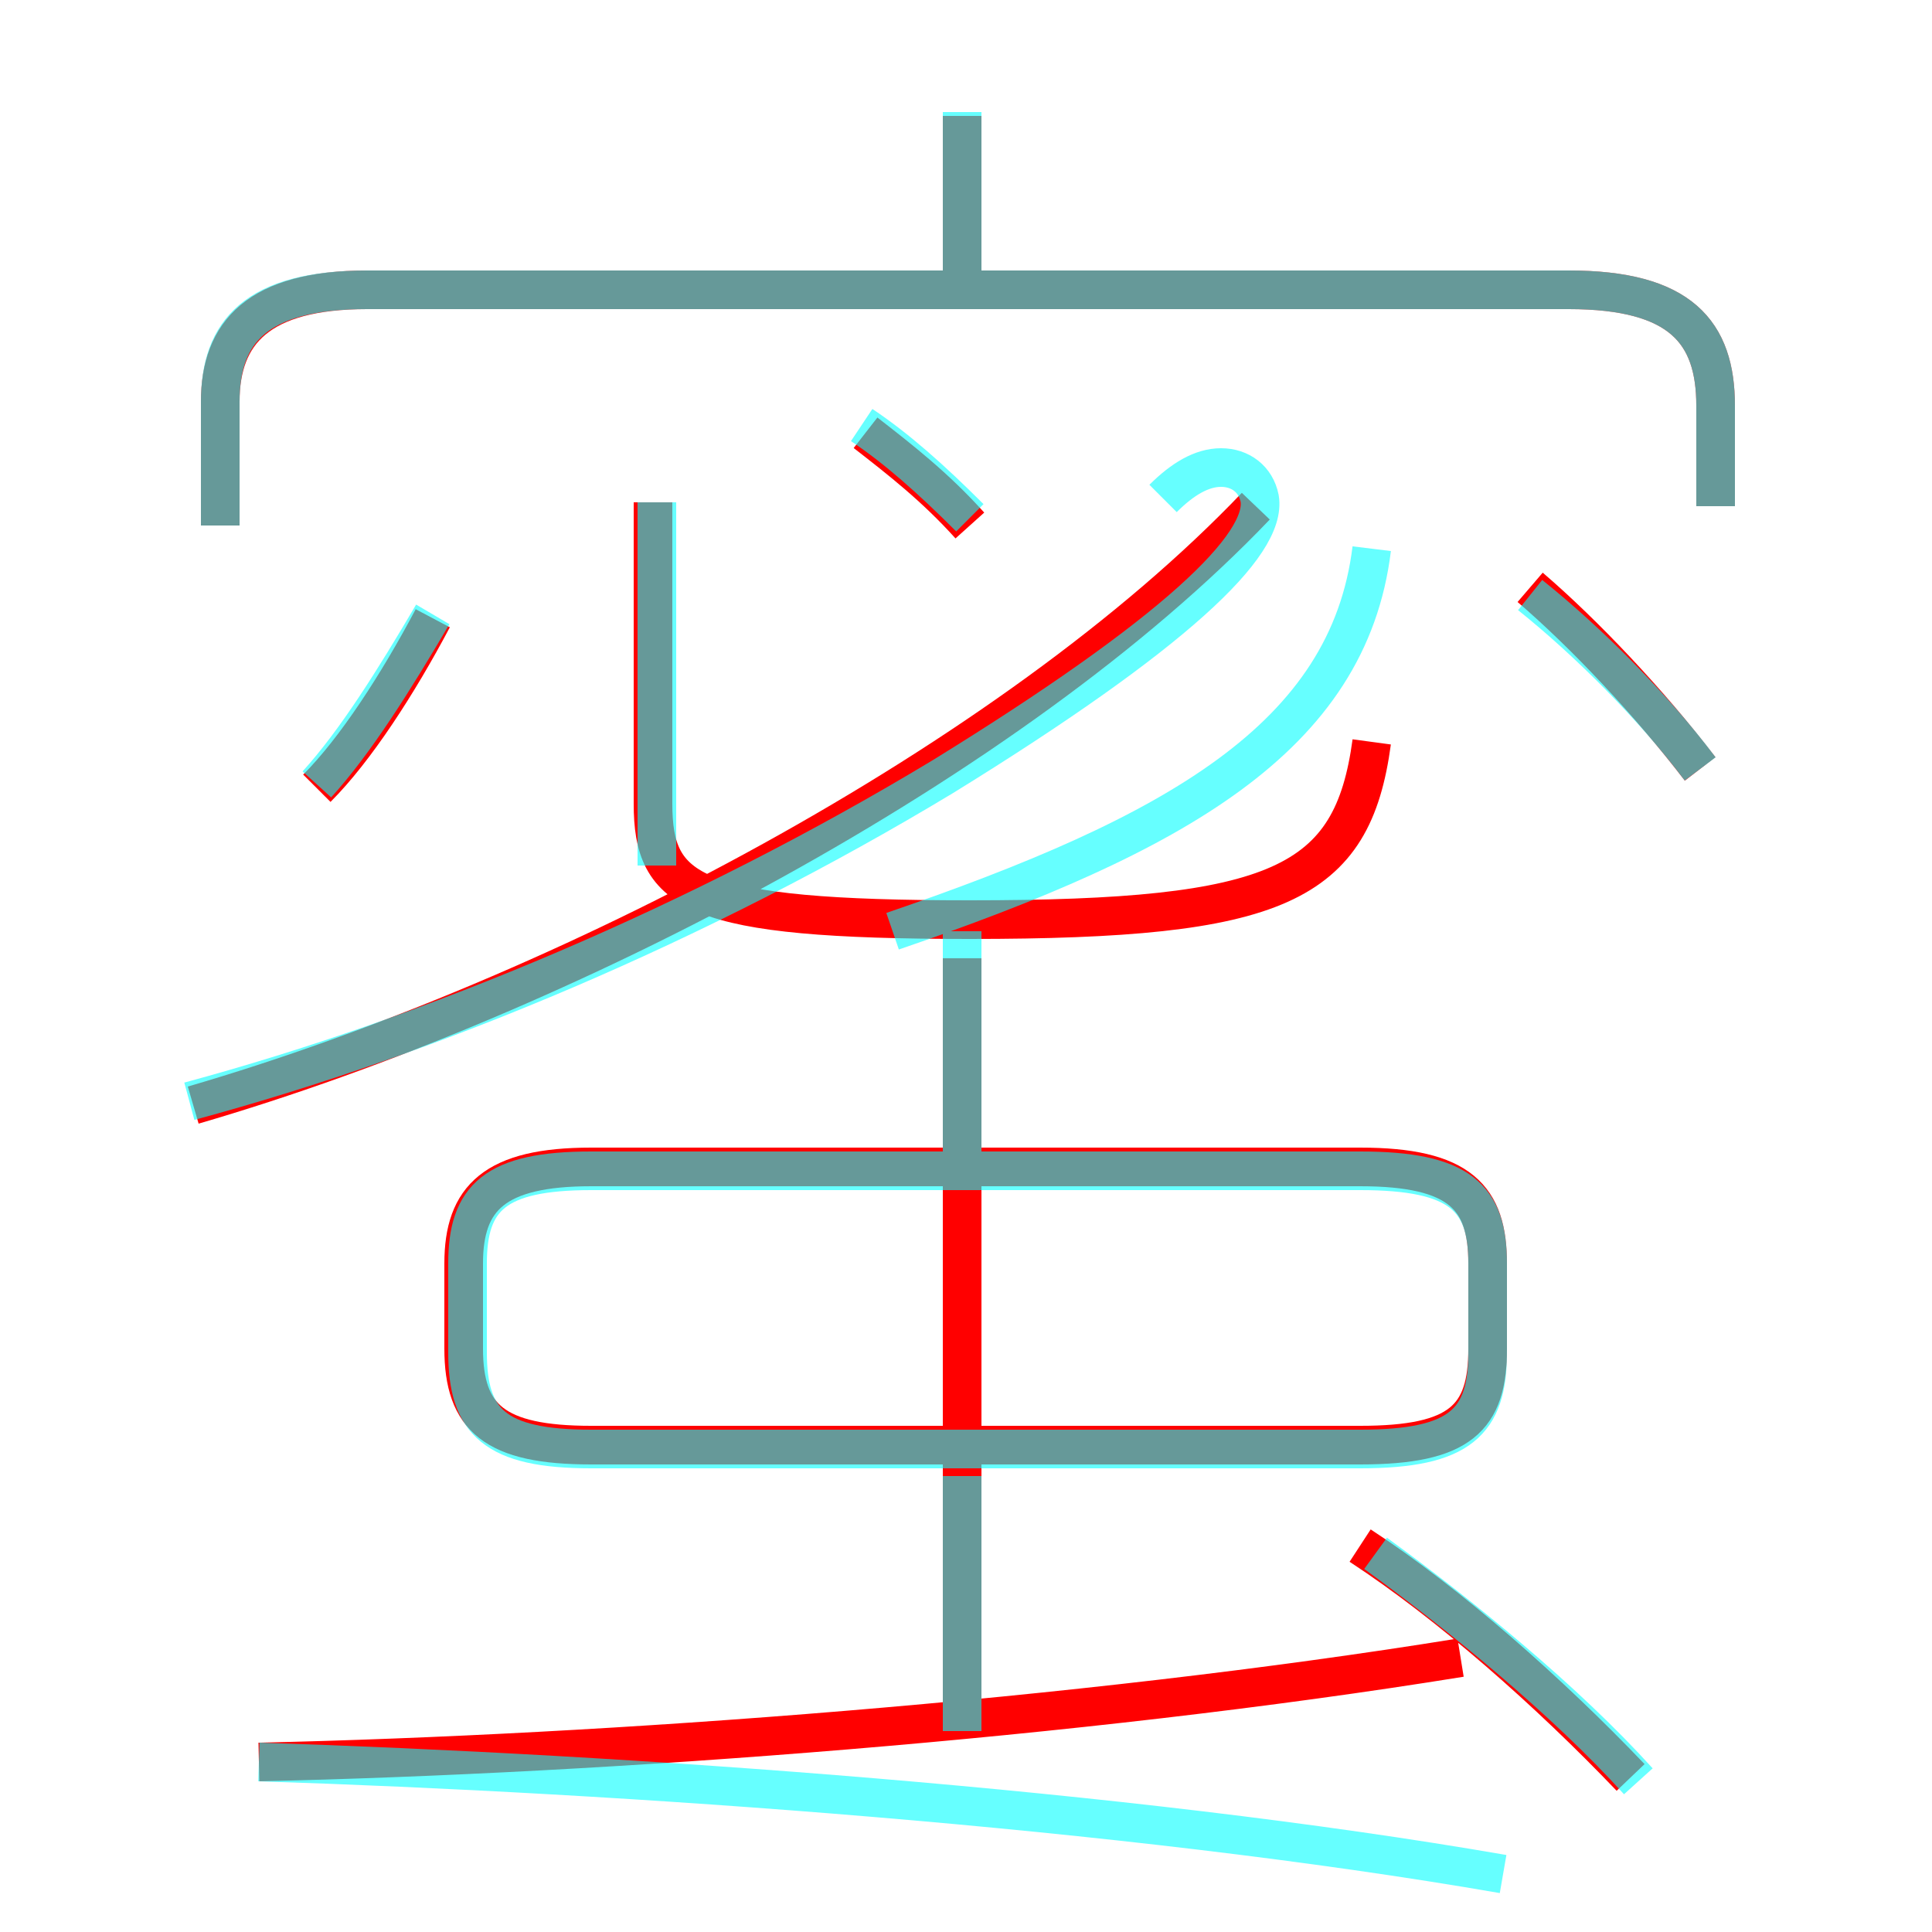 <?xml version='1.0' encoding='utf8'?>
<svg viewBox="0.0 -6.0 50.0 50.0" version="1.1" xmlns="http://www.w3.org/2000/svg">
<rect x="0.0" y="-6.0" width="50.0" height="50.0" fill="#333333" stroke="none"/>
<rect x="-1000" y="-1000" width="2000" height="2000" stroke="white" fill="white"/>
<g style="fill:none;stroke:rgba(255, 0, 0, 1);  stroke-width:1"><path d="M 5.0 -15.4 C 14.6 -18.2 26.2 -24.3 32.5 -30.9 M 6.7 1.6 C 15.7 1.4 27.9 0.5 37.8 -1.1 M 8.2 -23.6 C 9.2 -24.6 10.3 -26.3 11.2 -28.0 M 24.9 0.8 L 24.9 -19.2 M 15.3 -6.6 L 35.2 -6.6 C 37.8 -6.6 38.5 -7.3 38.5 -9.1 L 38.5 -11.3 C 38.5 -13.0 37.8 -13.8 35.2 -13.8 L 15.3 -13.8 C 12.8 -13.8 12.0 -13.0 12.0 -11.3 L 12.0 -9.1 C 12.0 -7.3 12.8 -6.6 15.3 -6.6 Z M 42.2 2.0 C 40.1 -0.2 37.5 -2.5 35.2 -4.0 M 16.9 -31.0 L 16.9 -23.2 C 16.9 -20.9 17.9 -20.2 25.1 -20.2 C 33.1 -20.2 35.0 -21.1 35.5 -24.8 M 25.1 -30.4 C 24.2 -31.4 23.3 -32.1 22.4 -32.8 M 44.4 -30.9 L 44.4 -33.5 C 44.4 -35.4 43.5 -36.5 40.6 -36.5 L 9.5 -36.5 C 6.7 -36.5 5.7 -35.4 5.7 -33.6 L 5.7 -30.4 M 24.9 -36.8 L 24.9 -41.0 M 44.0 -24.1 C 42.7 -25.8 41.0 -27.6 39.6 -28.8" transform="translate(0.0 38.0)" />
</g>
<g style="fill:none;stroke:rgba(0, 255, 255, 0.6);  stroke-width:1">
<path d="M 44.4 -30.9 L 44.4 -33.5 C 44.4 -35.4 43.5 -36.5 40.6 -36.5 L 9.5 -36.5 C 6.6 -36.5 5.7 -35.4 5.7 -33.6 L 5.7 -30.4 M 6.7 1.6 C 16.1 1.9 29.1 2.8 38.9 4.5 M 24.9 0.8 L 24.9 -5.8 M 4.9 -15.5 C 11.2 -17.2 18.1 -20.1 24.4 -23.9 C 30.4 -27.6 32.8 -29.9 32.6 -31.1 C 32.5 -31.6 32.1 -31.9 31.6 -31.9 C 31.1 -31.9 30.6 -31.6 30.1 -31.1 M 8.2 -23.7 C 9.2 -24.8 10.2 -26.4 11.2 -28.1 M 42.4 2.1 C 40.5 0.0 37.8 -2.2 35.6 -3.8 M 24.9 -14.2 L 24.9 -19.9 M 15.3 -6.5 L 35.2 -6.5 C 37.8 -6.5 38.5 -7.2 38.5 -9.0 L 38.5 -11.3 C 38.5 -13.0 37.8 -13.7 35.2 -13.7 L 15.3 -13.7 C 12.8 -13.7 12.1 -13.0 12.1 -11.3 L 12.1 -9.0 C 12.1 -7.2 12.8 -6.5 15.3 -6.5 Z M 17.0 -21.6 L 17.0 -31.0 M 23.1 -19.9 C 30.4 -22.4 34.9 -24.9 35.5 -29.8 M 25.1 -30.6 C 24.1 -31.6 23.2 -32.4 22.3 -33.0 M 44.0 -24.1 C 42.8 -25.7 41.1 -27.4 39.6 -28.6 M 24.9 -36.9 L 24.9 -41.1" transform="translate(0.0 38.0)" />
</g>
</svg>